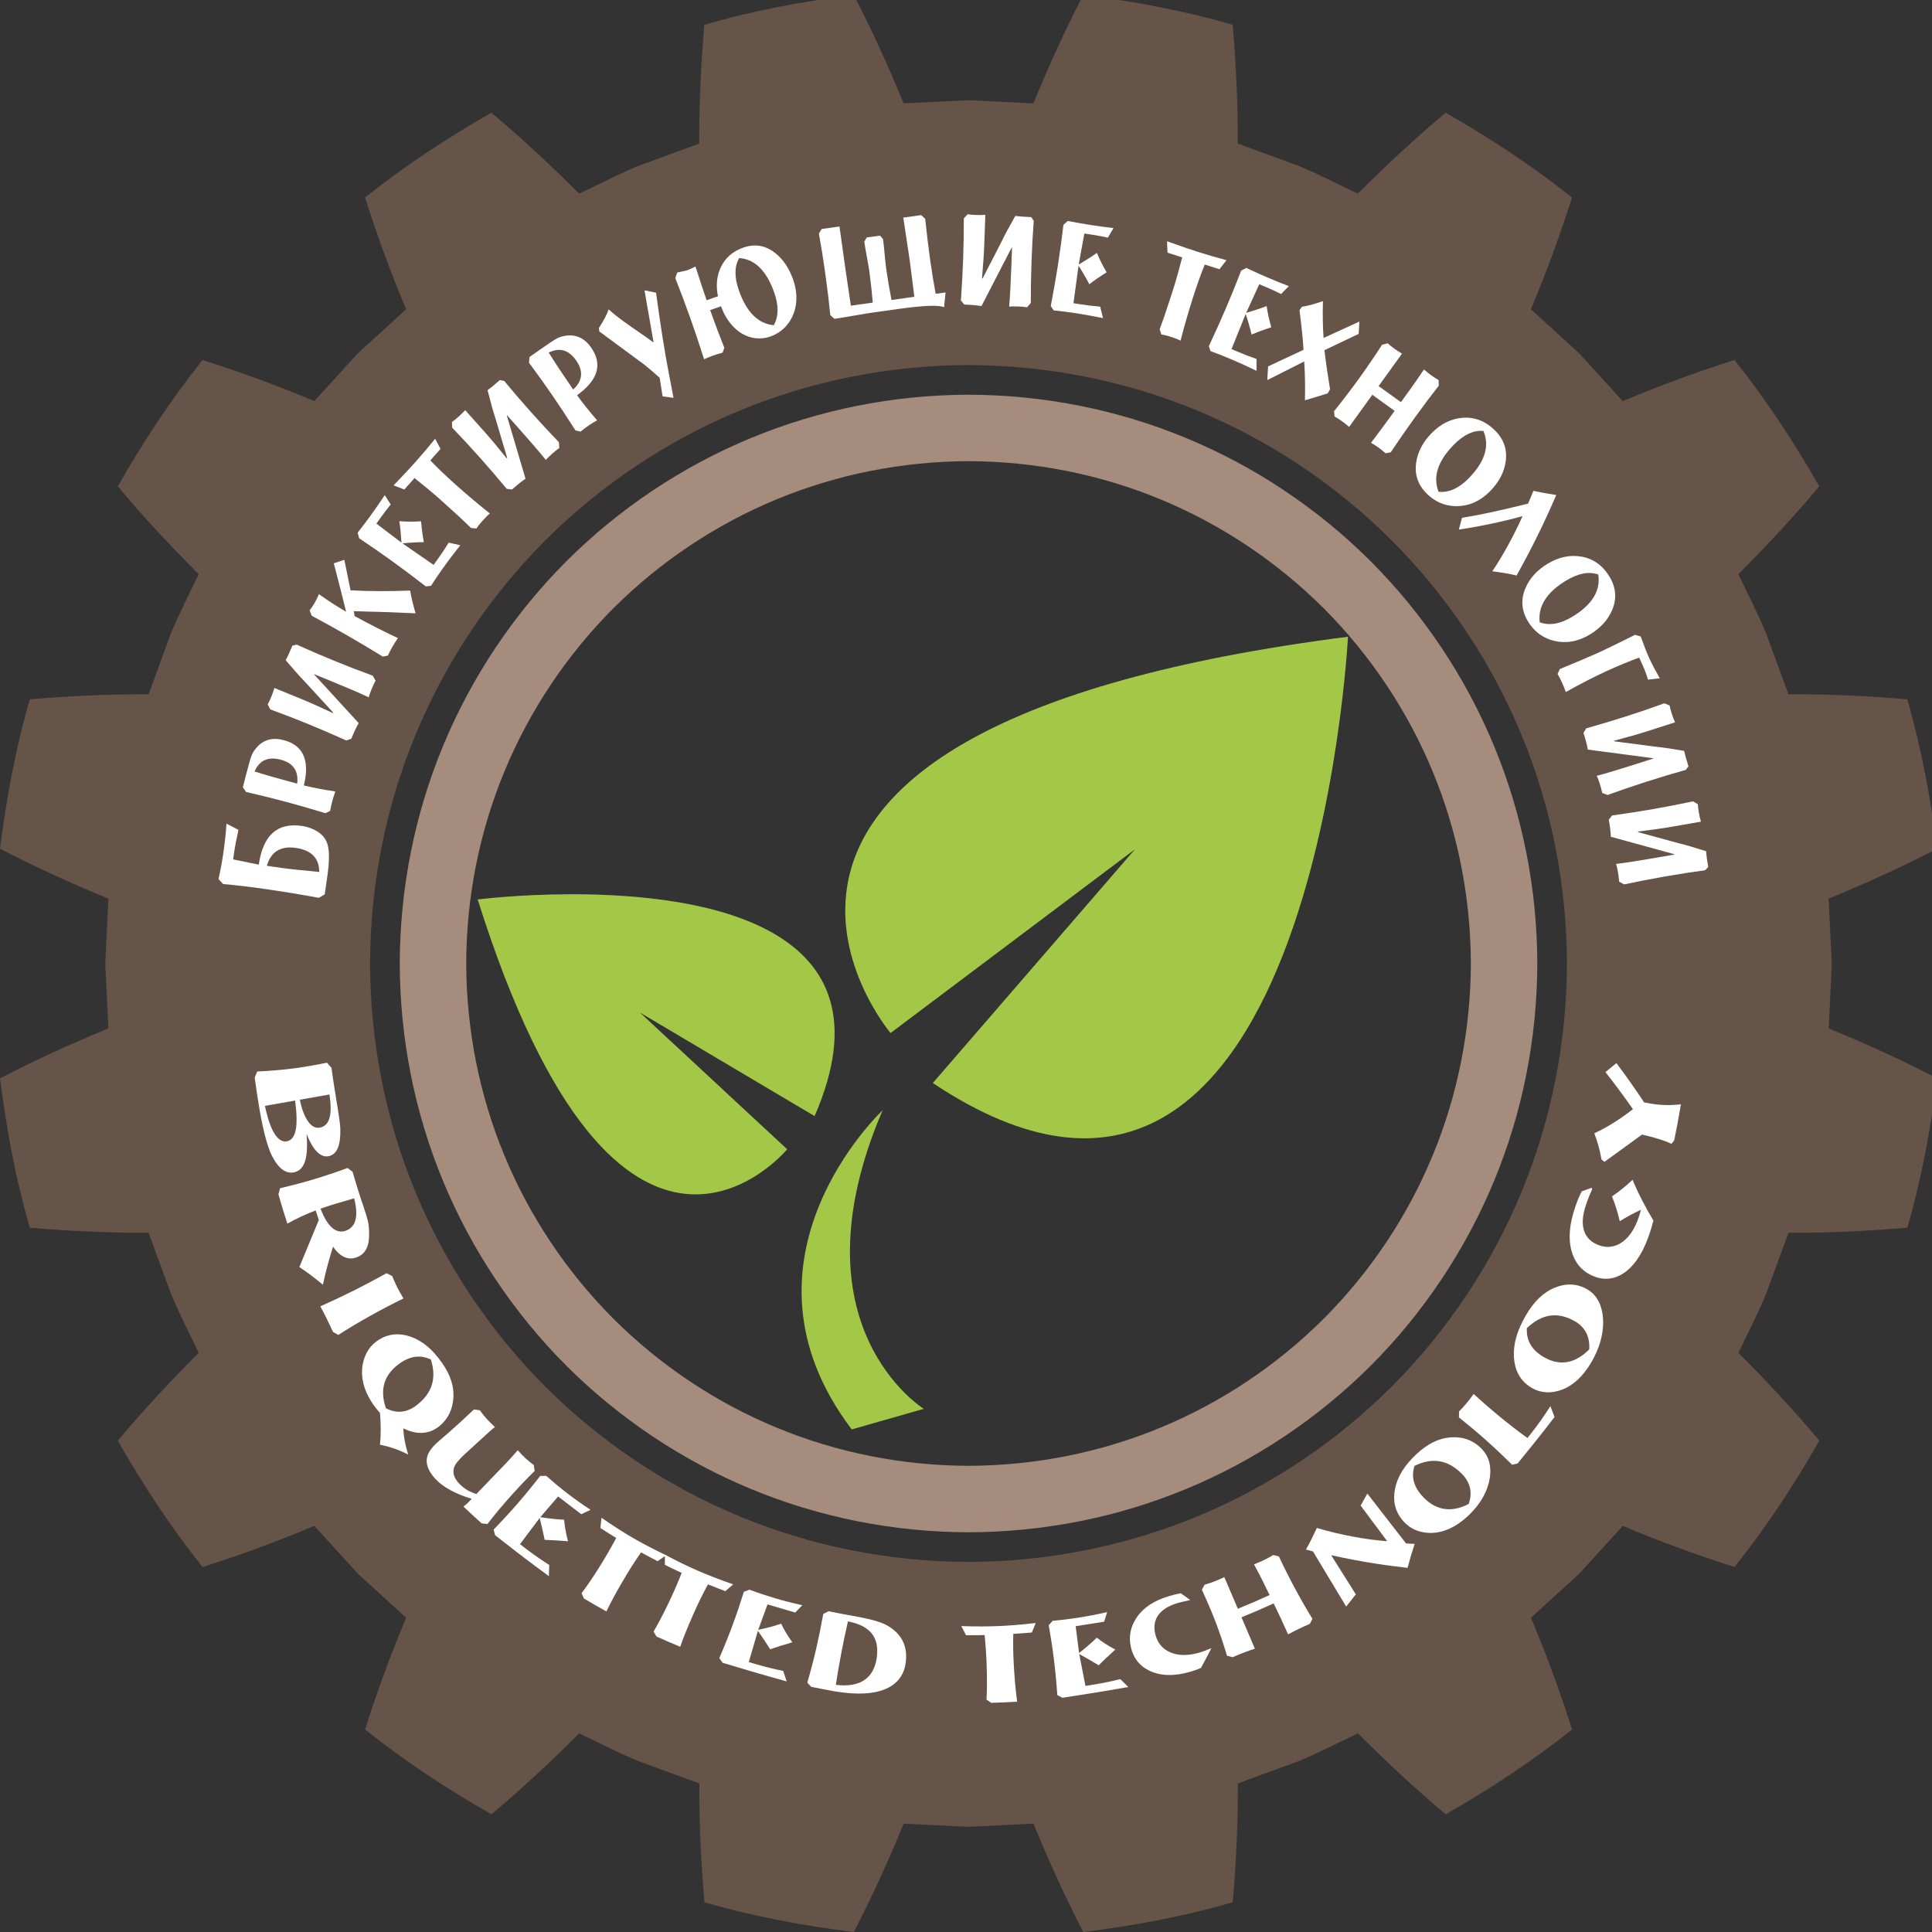 <?xml version="1.0" encoding="UTF-8" standalone="no"?>
<svg id="svg2" xmlns:rdf="http://www.w3.org/1999/02/22-rdf-syntax-ns#" xmlns="http://www.w3.org/2000/svg" xml:space="preserve" height="90" width="90" version="1.1" xmlns:cc="http://creativecommons.org/ns#" viewBox="0 0 90 90" xmlns:dc="http://purl.org/dc/elements/1.1/"><rect x="0" y="0" width="90" height="90" fill="#333333" stroke="none"/><defs id="defs6"><clipPath id="clipPath16" clipPathUnits="userSpaceOnUse"><path id="path18" d="m0 394.46h394.46v-394.46h-394.46v394.46z"/></clipPath><linearGradient id="linearGradient40" gradientUnits="userSpaceOnUse" gradientTransform="matrix(3.223 -244.92 -244.92 -3.223 173.24 304.06)"><stop id="stop42" stop-color="#a3c847" offset="0"/><stop id="stop44" stop-color="#a3c847" offset=".006"/><stop id="stop46" stop-color="#59903c" offset="1"/></linearGradient><linearGradient id="linearGradient62" gradientUnits="userSpaceOnUse" gradientTransform="matrix(3.224 -244.93 -244.93 -3.224 222.41 304.71)"><stop id="stop64" stop-color="#a3c847" offset="0"/><stop id="stop66" stop-color="#a3c847" offset=".006"/><stop id="stop68" stop-color="#59903c" offset="1"/></linearGradient><linearGradient id="linearGradient84" gradientUnits="userSpaceOnUse" gradientTransform="matrix(3.224 -244.94 -244.94 -3.224 132.21 303.53)"><stop id="stop86" stop-color="#a3c847" offset="0"/><stop id="stop88" stop-color="#a3c847" offset=".006"/><stop id="stop90" stop-color="#59903c" offset="1"/></linearGradient><clipPath id="clipPath98" clipPathUnits="userSpaceOnUse"><path id="path100" d="m0 394.46h394.46v-394.46h-394.46v394.46z"/></clipPath></defs><g id="g10" transform="matrix(1.25 0 0 -1.25 -0 90)"><g id="g4400" transform="matrix(.183 0 0 .183 0 0)"><g id="g12"><g id="g14" clip-path="url(#clipPath16)"><g id="g20" transform="translate(283.4 111.06)"><path id="path22" d="m0 0c-11.311-11.291-24.838-20.328-39.549-26.412-14.717-6.108-30.592-9.24-46.623-9.283-16.031 0.043-31.908 3.175-46.623 9.283-14.713 6.084-28.238 15.121-39.549 26.412-11.291 11.309-20.328 24.834-26.414 39.549-6.107 14.717-9.238 30.595-9.281 46.623 0.043 16.028 3.174 31.908 9.281 46.623 6.086 14.716 15.123 28.242 26.414 39.55 11.311 11.29 24.836 20.327 39.549 26.413 14.715 6.107 30.592 9.239 46.623 9.282 16.031-0.043 31.906-3.175 46.623-9.282 14.716-6.09 28.243-15.12 39.554-26.42 11.291-11.3 20.328-24.83 26.412-39.54 6.108-14.72 9.24-30.6 9.283-46.628-0.043-16.028-3.175-31.906-9.283-46.623-6.084-14.715-15.121-28.24-26.412-39.549m89.631 86.172-0.643 13.213c7.473 3.075 14.987 6.468 22.073 10.165-1.307 10.276-3.157 20.454-6.071 30.423-8.08 0.682-15.996 1.07-24.191 1.027l-4.565 12.455c-1.693 4.077-3.742 8.005-5.629 12 5.694 5.699 11.35 11.759 16.471 17.888-5.137 8.997-10.805 17.635-17.262 25.725-7.664-2.43-15.236-5.212-22.757-8.371l-8.922 9.786-9.783 8.917c3.162 7.523 5.943 15.097 8.373 22.758-8.09 6.458-16.729 12.127-25.725 17.262-6.135-5.118-12.191-10.78-17.889-16.469-3.996 1.886-7.924 3.931-12 5.629l-12.457 4.568c0.045 8.191-0.343 16.108-1.029 24.187-9.969 2.913-20.146 4.767-30.418 6.069-3.697-7.084-7.096-14.599-10.166-22.071l-13.213 0.643-13.213-0.643c-3.074 7.472-6.472 14.987-10.166 22.071-10.275-1.302-20.453-3.156-30.422-6.069-0.681-8.079-1.07-15.998-1.031-24.19l-12.449-4.565c-4.078-1.698-8.01-3.743-12.002-5.629-5.701 5.689-11.754 11.351-17.887 16.469-8.998-5.135-17.637-10.804-25.724-17.262 2.429-7.661 5.211-15.235 8.369-22.758l-9.783-8.917-8.924-9.786c-7.518 3.159-15.094 5.941-22.754 8.367-6.457-8.086-12.127-16.724-17.262-25.721 5.121-6.133 10.777-12.189 16.469-17.888-1.885-3.995-3.934-7.923-5.629-12l-4.56-12.46c-8.193 0.043-16.111-0.345-24.189-1.027-2.914-9.973-4.768-20.15-6.07-30.423 7.084-3.697 14.599-7.09 22.072-10.165l-0.643-13.213 0.643-13.213c-7.473-3.074-14.988-6.469-22.072-10.166 1.306-10.275 3.156-20.453 6.07-30.42 8.078-0.684 15.996-1.072 24.189-1.027l4.565-12.457c1.695-4.076 3.744-8.004 5.629-12-5.692-5.698-11.348-11.758-16.469-17.889 5.135-8.996 10.805-17.635 17.262-25.725 7.664 2.43 15.236 5.211 22.758 8.373l8.92-9.787 9.783-8.918c-3.158-7.521-5.94-15.097-8.369-22.757 8.087-6.457 16.726-12.126 25.724-17.262 6.133 5.117 12.19 10.781 17.887 16.471 3.994-1.887 7.924-3.934 12.002-5.629l12.46-4.569c-0.043-8.191 0.346-16.107 1.031-24.187 9.969-2.914 20.147-4.768 30.418-6.071 3.697 7.086 7.096 14.6 10.166 22.073l13.213-0.643 13.213 0.643c3.074-7.473 6.473-14.987 10.166-22.073 10.275 1.303 20.453 3.157 30.42 6.071 0.684 8.08 1.072 15.998 1.033 24.191l12.451 4.565c4.076 1.695 8.008 3.742 12 5.629 5.702-5.69 11.754-11.35 17.889-16.471 8.996 5.136 17.635 10.805 25.725 17.262-2.43 7.66-5.211 15.236-8.373 22.757l9.783 8.918 8.926 9.787c7.517-3.162 15.093-5.943 22.753-8.369 6.457 8.086 12.125 16.725 17.262 25.721-5.121 6.135-10.777 12.191-16.471 17.889 1.887 3.996 3.936 7.924 5.629 12l4.565 12.457c8.195-0.045 16.111 0.343 24.191 1.027 2.914 9.971 4.768 20.146 6.071 30.42-7.086 3.697-14.6 7.092-22.073 10.166l0.643 13.213z" fill="#675449"/></g><g id="g24" transform="translate(269.57 124.9)"><path id="path26" d="m0 0c-9.514-9.49-20.877-17.078-33.209-22.174-12.336-5.115-25.607-7.74-39.125-7.791-13.517 0.051-26.789 2.676-39.125 7.791-12.332 5.096-23.695 12.684-33.209 22.174-9.488 9.512-17.076 20.875-22.172 33.207-5.115 12.336-7.744 25.606-7.789 39.125 0.045 13.52 2.674 26.79 7.789 39.125 5.096 12.332 12.684 23.696 22.172 33.207 9.514 9.49 20.877 17.079 33.209 22.174 12.336 5.115 25.608 7.741 39.125 7.79 13.518-0.049 26.789-2.675 39.125-7.79 12.333-5.1 23.696-12.69 33.21-22.18 9.488-9.51 17.076-20.87 22.172-33.2 5.115-12.338 7.744-25.608 7.791-39.128-0.047-13.519-2.676-26.789-7.791-39.125-5.096-12.332-12.684-23.695-22.172-33.207m34.676 116.64c-5.783 13.981-14.369 26.842-25.104 37.597-10.759 10.734-23.613 19.326-37.597 25.104-13.979 5.801-29.053 8.78-44.309 8.822-15.256-0.042-30.328-3.021-44.308-8.822-13.985-5.778-26.84-14.37-37.598-25.104-10.733-10.755-19.322-23.616-25.104-37.597-5.8-13.979-8.779-29.052-8.82-44.309 0.041-15.256 3.02-30.33 8.82-44.309 5.782-13.98 14.371-26.841 25.104-37.597 10.758-10.735 23.613-19.324 37.598-25.104 13.98-5.802 29.052-8.777 44.308-8.82 15.256 0.043 30.33 3.018 44.309 8.82 13.984 5.78 26.838 14.369 37.597 25.104 10.735 10.756 19.321 23.617 25.104 37.597 5.803 13.979 8.777 29.053 8.82 44.309-0.043 15.257-3.017 30.33-8.82 44.309" fill="#a58c7d"/></g></g></g><g id="g28"><g id="g30"><g id="g36"><g id="g38"><path id="path48" fill="url(#linearGradient40)" d="m173.45 102.35 14.679 4.191s-27.256 16.773-8.388 60.798c0 0-32.496-30.396-6.291-64.989"/></g></g></g></g><g id="g50"><g id="g52"><g id="g58"><g id="g60"><path id="path70" fill="url(#linearGradient62)" d="m181.36 183.07 49.771 37.419-41.169-47.601c77.396-51.59 84.547 90.889 84.547 90.889-145.7-18.646-93.149-80.707-93.149-80.707"/></g></g></g></g><g id="g72"><g id="g74"><g id="g80"><g id="g82"><path id="path92" fill="url(#linearGradient84)" d="m97.275 210.27c29.002-92.075 63.029-50.87 63.029-50.87l-29.988 27.844 35.577-21.091c17.09 39.311-23.537 45.182-49.333 45.182-10.988 0-19.285-1.065-19.285-1.065"/></g></g></g></g><g id="g94"><g id="g96" clip-path="url(#clipPath98)"><g id="g102" transform="translate(60.246 220.77)"><path id="path104" d="m0 0c-3.1 0.446-5.065-0.769-5.902-3.643l2.975-0.428c1.468-0.211 4.034-0.485 7.696-0.82-0.018 2.806-1.607 4.436-4.769 4.891m1.183 4.48c1.322-0.19 2.482-0.631 3.478-1.323 0.998-0.692 1.624-1.615 1.879-2.769 0.307-1.394 0.265-3.445-0.124-6.151l-0.531-3.688-1.179-0.716c-3.615 0.667-7.283 1.268-11.002 1.804-3.099 0.446-5.94 0.781-8.523 1.005l-0.929 1.019c0.4 1.756 0.73 3.533 0.988 5.331 0.319 2.21 0.531 4.194 0.635 5.95l2.443-1.268c-0.42-1.901-0.686-3.234-0.797-3.998l-0.289-2.015 5.223-1.068c0.859 5.971 3.769 8.6 8.728 7.887" fill="#fff"/></g><g id="g106" transform="translate(57.185 238.73)"><path id="path108" d="m0 0c-2.581 0.69-4.361-0.109-5.341-2.396 2.111-0.673 5.002-1.499 8.672-2.48 0.32 2.571-0.79 4.197-3.331 4.876m0.612 3.985c3.973-1.062 5.333-4.137 4.079-9.226 1.827-0.445 3.965-0.855 6.413-1.228-0.226-0.61-0.434-1.266-0.624-1.972-0.178-0.665-0.32-1.319-0.426-1.96l-0.942-0.494c-2.977 0.904-5.698 1.685-8.158 2.343-2.499 0.668-5.175 1.329-8.025 1.984l-0.653 0.952c0.14 0.524 0.343 1.323 0.608 2.398 0.28 1.048 0.494 1.845 0.638 2.39 0.233 0.867 0.433 1.493 0.601 1.881 0.242 0.497 0.565 0.983 0.974 1.458 1.418 1.587 3.257 2.078 5.515 1.474" fill="#fff"/></g><g id="g110" transform="translate(75.912 255.84)"><path id="path112" d="m0 0 0.567-1.011c-0.263-0.478-0.544-1.085-0.844-1.819-0.278-0.677-0.457-1.2-0.541-1.571-1.874 0.878-4.413 1.973-7.622 3.284l-3.478 1.422-0.023-0.058 9.076-9.901c-0.44-0.746-0.94-1.804-1.5-3.175l-1.027-0.359c-2.839 1.274-5.428 2.389-7.765 3.344-2.396 0.98-4.966 1.974-7.711 2.984l-0.527 1.027c0.209 0.343 0.461 0.882 0.762 1.617 0.229 0.559 0.429 1.131 0.601 1.716l5.477-2.239c1.739-0.712 3.886-1.668 6.438-2.869l0.048 0.116-5.876 6.393c-0.893 0.906-2.153 2.323-3.778 4.25 0.393 0.742 0.844 1.731 1.349 2.967l0.897 0.209c2.337-1.068 4.868-2.16 7.592-3.273 2.724-1.114 5.352-2.132 7.885-3.054" fill="#fff"/></g><g id="g114" transform="translate(83.533 273.18)"><path id="path116" d="m0 0c0.168-1.132 0.532-2.677 1.093-4.636-4.122 0.201-8.312 0.344-12.572 0.432l0.155-0.991c2.928-1.606 5.871-3.103 8.829-4.493-0.388-0.549-0.768-1.148-1.142-1.8-0.384-0.67-0.686-1.255-0.901-1.757l-1.023-0.208c-2.656 1.621-5.078 3.062-7.268 4.32-2.262 1.299-4.673 2.634-7.23 4.008l-0.417 1.099c0.363 0.462 0.699 0.962 1.007 1.502 0.341 0.593 0.636 1.189 0.884 1.788 1.894-1.353 3.737-2.545 5.53-3.574-0.519 2.2-1.352 5.483-2.504 9.851l2.146 0.718 1.267-6.216c4-0.204 8.048-0.218 12.146-0.043" fill="#fff"/></g><g id="g118" transform="translate(93.732 282.4)"><path id="path120" d="m0 0c-1.228-1.56-2.123-2.728-2.686-3.507l-0.917-1.269c-0.83-1.151-1.615-2.31-2.353-3.475l-1.058-0.125c-2.465 1.908-4.731 3.608-6.8 5.102-2.102 1.517-4.362 3.084-6.779 4.7l-0.302 1.139c1.083 1.392 2.02 2.636 2.81 3.729 0.85 1.177 1.753 2.483 2.71 3.916l1.212-1.906c-0.62-0.75-1.243-1.561-1.871-2.431l-1.051-1.457 5.111-3.883c-0.099 1.643-0.245 3.099-0.435 4.37 1.363-0.11 2.838-0.117 4.422-0.026 0.152-1.68 0.342-3.092 0.572-4.236-1.536-0.024-2.987-0.109-4.355-0.255l6.338-4.382 0.238 0.331c0.061 0.084 0.156 0.215 0.284 0.394 0.129 0.177 0.223 0.308 0.284 0.393 0.794 1.1 1.552 2.239 2.273 3.417l2.353-0.539z" fill="#fff"/></g><g id="g122" transform="translate(88.616 304.09)"><path id="path124" d="m0 0 1.095-2.066-2.084-2.338c1.384-1.458 3.144-3.138 5.279-5.041 2.213-1.972 4.496-3.897 6.851-5.772-0.395-0.319-0.941-0.867-1.635-1.646-0.514-0.577-0.878-1.049-1.095-1.416l-1.115 0.114c-1.426 1.411-3.276 3.13-5.552 5.159l-1.565 1.396c-0.592 0.527-2.051 1.729-4.376 3.607l-2.084-2.337-2.178 0.851c1.995 2.08 3.464 3.65 4.408 4.71 1.348 1.511 2.698 3.104 4.051 4.779" fill="#fff"/></g><g id="g126" transform="translate(113.83 303.37)"><path id="path128" d="m0 0 0.066-1.157c-0.446-0.315-0.965-0.736-1.557-1.264-0.545-0.487-0.938-0.878-1.176-1.175-1.298 1.612-3.1 3.711-5.406 6.297l-2.501 2.804-0.046-0.042 3.809-12.88c-0.722-0.476-1.636-1.208-2.742-2.194l-1.08 0.129c-1.991 2.389-3.828 4.528-5.51 6.413-1.721 1.931-3.595 3.953-5.619 6.065l-0.022 1.154c0.338 0.218 0.802 0.59 1.394 1.119 0.452 0.402 0.883 0.828 1.294 1.278l3.939-4.417c1.25-1.402 2.759-3.203 4.525-5.403l0.093 0.083-2.473 8.325c-0.404 1.205-0.914 3.031-1.528 5.476 0.679 0.493 1.518 1.184 2.514 2.074l0.898-0.207c1.63-1.985 3.425-4.076 5.385-6.273 1.959-2.197 3.873-4.266 5.743-6.205" fill="#fff"/></g><g id="g130" transform="translate(117.36 319.99)"><path id="path132" d="m0 0c-1.512 2.202-3.384 2.754-5.615 1.653 1.166-1.884 2.824-4.392 4.974-7.524 1.915 1.746 2.129 3.702 0.641 5.871m3.056 2.629c2.328-3.39 1.36-6.611-2.9-9.662 1.097-1.525 2.454-3.227 4.073-5.104-0.57-0.314-1.155-0.678-1.757-1.092-0.569-0.39-1.102-0.794-1.6-1.211l-1.037 0.237c-1.673 2.624-3.23 4.986-4.673 7.086-1.464 2.133-3.066 4.375-4.805 6.726l0.123 1.148c0.448 0.308 1.121 0.783 2.022 1.426 0.894 0.614 1.574 1.081 2.039 1.4 0.739 0.508 1.3 0.854 1.68 1.039 0.506 0.22 1.068 0.379 1.687 0.474 2.11 0.283 3.826-0.539 5.148-2.467" fill="#fff"/></g><g id="g134" transform="translate(133.6 333.83)"><path id="path136" d="m0 0c0.918-6.747 1.781-12.188 2.586-16.323l0.97-5.088-2.221 0.308-0.602 3.795c-1.251 1.107-2.309 2.01-3.177 2.706-2.028 1.498-5.064 3.738-9.108 6.716l-0.088 0.699c0.954 1.452 1.617 2.716 1.992 3.79 1.06-0.972 2.546-2.121 4.457-3.445 2.462-1.692 3.993-2.769 4.592-3.23l0.083 0.044-1.836 10.515 2.352-0.487z" fill="#fff"/></g><g id="g138" transform="translate(157.65 333.92)"><path id="path140" d="m0 0c-1.572 4.426-3.948 6.75-7.127 6.972-0.983-1.723-0.993-3.941-0.03-6.656 1.558-4.386 3.918-6.727 7.079-7.022 1.009 1.776 1.035 4.011 0.078 6.706m3.851 2.63c0.635-1.79 0.825-3.539 0.567-5.248-0.295-1.854-1.1-3.425-2.414-4.711-0.797-0.748-1.708-1.304-2.731-1.667-1.003-0.357-2.025-0.476-3.063-0.357-1.668 0.206-3.142 0.956-4.421 2.251-1.137 1.146-2.008 2.566-2.608 4.258l-2.212-0.786c0.97-2.734 1.933-5.294 2.892-7.679l-0.377-0.997c-0.651-0.165-1.3-0.362-1.95-0.593-0.63-0.223-1.228-0.469-1.797-0.738-0.999 3.123-1.949 5.954-2.849 8.491-0.923 2.597-1.929 5.274-3.019 8.033l0.394 1.137c1.354 0.303 1.982 0.438 1.883 0.402 0.551 0.196 1.165 0.469 1.836 0.819 1.047-3.262 1.806-5.551 2.273-6.869l2.302 0.817c-0.445 2.19-0.249 4.165 0.588 5.924 0.901 1.893 2.414 3.216 4.538 3.97 2.321 0.825 4.454 0.496 6.396-0.984 1.669-1.268 2.926-3.093 3.772-5.473" fill="#fff"/></g><g id="g142" transform="translate(192.56 333.89)"><path id="path144" d="m0 0-0.306-3.015c-1.038 0.488-4.14 0.37-9.308-0.351l-4.932-0.689c-0.889-0.124-2.238-0.344-4.05-0.659-1.81-0.316-3.16-0.537-4.049-0.661l-0.833 0.769c-0.25 2.536-0.535 4.962-0.859 7.278l-0.347 2.481c-0.262 1.881-0.631 4.158-1.11 6.831l0.565 0.934c0.62 0.085 1.229 0.171 1.83 0.254 0.62 0.087 1.219 0.171 1.798 0.251 0.132-0.951 0.333-2.387 0.602-4.31s0.469-3.36 0.602-4.311c0.118-0.847 0.302-2.096 0.554-3.748 0.251-1.651 0.436-2.9 0.554-3.747l4.467 0.623c-0.222 2.498-0.457 4.626-0.702 6.384-0.095 0.681-0.267 1.69-0.518 3.025-0.249 1.335-0.42 2.333-0.513 2.995l0.512 0.862 2.698 0.377 0.605-0.706c0.093-0.662 0.201-1.669 0.327-3.021 0.126-1.353 0.236-2.37 0.331-3.053 0.273-1.963 0.633-4.074 1.074-6.33l4.652 0.649c-0.117 0.827-0.271 2.049-0.465 3.666-0.195 1.617-0.349 2.838-0.464 3.666-0.136 0.971-0.356 2.436-0.662 4.397-0.305 1.959-0.525 3.424-0.66 4.396 0.846 0.119 1.446 0.202 1.797 0.252 0.58 0.08 1.189 0.166 1.831 0.255l0.83-0.738c0.325-3.094 0.666-5.903 1.017-8.425 0.306-2.192 0.679-4.479 1.116-6.863l2.016 0.282z" fill="#fff"/></g><g id="g146" transform="translate(209.92 331.75)"><path id="path148" d="m0 0-0.751-0.882c-0.54 0.082-1.207 0.137-1.999 0.165-0.731 0.027-1.285 0.015-1.662-0.034 0.178 2.062 0.328 4.823 0.452 8.287l0.134 3.754-0.063 0.002-6.159-11.935c-0.851 0.155-2.017 0.259-3.499 0.312l-0.69 0.84c0.216 3.103 0.368 5.918 0.459 8.442 0.092 2.586 0.137 5.342 0.137 8.267l0.783 0.849c0.393-0.077 0.987-0.13 1.78-0.158 0.604-0.021 1.211-0.011 1.818 0.03l-0.211-5.914c-0.066-1.878-0.224-4.222-0.469-7.033l0.125-0.005 3.971 7.723c0.543 1.15 1.438 2.82 2.686 5.011 0.831-0.114 1.915-0.194 3.25-0.242l0.505-0.769c-0.196-2.563-0.346-5.315-0.451-8.256s-0.154-5.76-0.146-8.454" fill="#fff"/></g><g id="g150" transform="translate(224.63 328.66)"><path id="path152" d="m0 0c-1.947 0.388-3.395 0.656-4.343 0.804l-1.547 0.242c-1.403 0.219-2.791 0.393-4.165 0.523l-0.59 0.886c0.583 3.062 1.072 5.854 1.465 8.374 0.4 2.562 0.772 5.287 1.117 8.174l0.878 0.784c1.733-0.334 3.265-0.605 4.599-0.813 1.434-0.224 3.007-0.438 4.718-0.641l-1.15-1.944c-0.949 0.211-1.954 0.4-3.015 0.565l-1.775 0.277-1.144-6.317c1.419 0.835 2.651 1.625 3.697 2.37 0.52-1.265 1.182-2.583 1.982-3.955-1.429-0.896-2.602-1.705-3.517-2.429-0.718 1.359-1.451 2.614-2.2 3.766l-1.034-7.634 0.402-0.063c0.102-0.016 0.264-0.041 0.48-0.075 0.215-0.034 0.376-0.059 0.48-0.075 1.339-0.209 2.698-0.369 4.076-0.478l0.586-2.341z" fill="#fff"/></g><g id="g154" transform="translate(249.77 340.46)"><path id="path156" d="m0 0-1.439-1.842-2.985 0.95c-0.766-1.859-1.583-4.151-2.452-6.876-0.898-2.824-1.725-5.694-2.477-8.61-0.452 0.232-1.176 0.507-2.17 0.824-0.737 0.234-1.316 0.374-1.739 0.422l-0.35 1.064c0.707 1.878 1.522 4.269 2.447 7.173l0.636 1.999c0.242 0.755 0.745 2.578 1.51 5.466l-2.983 0.951-0.111 2.335c2.714-0.974 4.746-1.675 6.099-2.106 1.929-0.614 3.935-1.198 6.014-1.75" fill="#fff"/></g><g id="g158" transform="translate(255.88 317.93)"><path id="path160" d="m0 0c-1.791 0.856-3.127 1.474-4.009 1.852l-1.439 0.616c-1.306 0.559-2.608 1.07-3.907 1.536l-0.353 1.004c1.321 2.823 2.484 5.407 3.488 7.753 1.021 2.384 2.055 4.931 3.102 7.645l1.045 0.541c1.596-0.751 3.014-1.392 4.255-1.923 1.335-0.571 2.805-1.167 4.414-1.787l-1.594-1.6c-0.868 0.441-1.797 0.871-2.782 1.293l-1.653 0.707-2.669-5.839c1.581 0.458 2.97 0.92 4.168 1.383 0.193-1.354 0.507-2.794 0.944-4.32-1.606-0.517-2.942-1.012-4.008-1.486-0.36 1.493-0.761 2.891-1.202 4.192l-2.888-7.142 0.375-0.16c0.095-0.041 0.244-0.105 0.446-0.191s0.35-0.15 0.447-0.191c1.246-0.534 2.524-1.024 3.832-1.47l-0.012-2.413z" fill="#fff"/></g><g id="g162" transform="translate(270.38 313.33)"><path id="path164" d="m0 0c-1.033-0.304-2.578-0.775-4.636-1.412 0.066 2.931 0.016 5.569-0.152 7.914l-7.514-3.789 0.162 2.782 7.214 3.383c-0.096 1.873-0.37 4.564-0.818 8.072l0.496 0.691c1.233 0.193 2.659 0.577 4.275 1.154-0.073-2.688-0.03-5.19 0.13-7.506l7.296 3.336-0.146-2.499-6.969-3.329c0.3-2.535 0.679-5.186 1.137-7.952l-0.475-0.845z" fill="#fff"/></g><g id="g166" transform="translate(283.22 301.34)"><path id="path168" d="m0 0-1.042-0.213c-0.438 0.393-0.919 0.779-1.443 1.157-0.492 0.355-1.001 0.684-1.528 0.987 1.553 2.046 3.156 4.21 4.805 6.495l-4.545 3.281-1.118-1.549-3.609-5.001c-0.439 0.393-0.911 0.772-1.418 1.138-0.509 0.367-1.018 0.696-1.528 0.987l-0.127 1.057c1.94 2.436 3.654 4.686 5.146 6.751 1.513 2.099 3.06 4.368 4.641 6.806l1.142 0.296c0.435-0.392 0.9-0.767 1.392-1.12 0.387-0.281 0.897-0.61 1.527-0.988-1.41-1.954-2.546-3.525-3.403-4.714l-1.362-1.887 4.543-3.279 1.841 2.548c0.92 1.274 1.869 2.644 2.849 4.107 0.572-0.49 1.045-0.87 1.418-1.139 0.49-0.354 1.008-0.689 1.553-1.005l0.051-1.157c-1.575-2.004-3.224-4.2-4.945-6.586-1.723-2.387-3.337-4.711-4.84-6.972" fill="#fff"/></g><g id="g170" transform="translate(299.12 296.06)"><path id="path172" d="m0 0c3.282 3.359 4.272 6.567 2.967 9.622-2.01 0.183-4.029-0.763-6.057-2.838-3.239-3.314-4.264-6.5-3.077-9.556 2.112-0.198 4.168 0.727 6.167 2.772m4.37-2.606c-1.751-1.792-3.718-2.803-5.899-3.035-2.713-0.268-5.047 0.554-7.003 2.465-1.807 1.765-2.54 3.868-2.198 6.307 0.313 2.203 1.353 4.208 3.118 6.015 1.853 1.895 3.945 2.945 6.274 3.149 2.477 0.206 4.679-0.632 6.605-2.514 1.837-1.795 2.585-3.911 2.244-6.35-0.3-2.189-1.347-4.201-3.141-6.037" fill="#fff"/></g><g id="g174" transform="translate(308.84 276.24)"><path id="path176" d="m0 0c-1.402 0.347-3.049 0.632-4.94 0.855 2.258 3.39 4.312 7.136 6.161 11.239-4.258-1.165-8.582-2.077-12.976-2.737l0.643 2.402c3.308 0.511 7.795 1.472 13.459 2.884l1.087 2.597c1.204-0.266 2.754-0.548 4.652-0.845-2.416-5.63-5.112-11.094-8.086-16.395" fill="#fff"/></g><g id="g178" transform="translate(320.22 267.86)"><path id="path180" d="m0 0c4.014 2.439 5.769 5.299 5.264 8.583-1.902 0.678-4.092 0.262-6.573-1.243-3.959-2.406-5.745-5.236-5.355-8.492 1.998-0.717 4.22-0.332 6.664 1.152m3.585-3.609c-2.142-1.302-4.297-1.793-6.468-1.475-2.695 0.415-4.752 1.791-6.171 4.127-1.311 2.16-1.5 4.378-0.562 6.657 0.85 2.055 2.356 3.739 4.514 5.05 2.266 1.376 4.553 1.874 6.861 1.493 2.451-0.417 4.376-1.775 5.772-4.076 1.334-2.195 1.532-4.431 0.596-6.71-0.834-2.045-2.348-3.734-4.542-5.066" fill="#fff"/></g><g id="g182" transform="translate(338 255.31)"><path id="path184" d="m0 0-2.392-0.264c-0.317 1.049-0.673 2.01-1.072 2.884l-0.726 1.595c-1.989-0.721-4.189-1.632-6.601-2.73-2.451-1.116-5.23-2.543-8.339-4.279-0.228 0.652-0.49 1.302-0.784 1.948-0.277 0.608-0.574 1.184-0.891 1.727l0.446 0.995c3.854 1.594 6.486 2.712 7.897 3.355 1.486 0.677 3.962 1.886 7.429 3.623l1.153-0.334c0.704-1.95 1.274-3.4 1.706-4.35 0.485-1.064 1.209-2.453 2.174-4.17" fill="#fff"/></g><g id="g186" transform="translate(327.37 231.55)"><path id="path188" d="m0 0-1.084 0.409c-0.106 0.536-0.28 1.182-0.522 1.937-0.223 0.695-0.422 1.213-0.596 1.551 2.001 0.531 4.649 1.326 7.95 2.383l3.578 1.147-0.019 0.059-13.319 1.75c-0.141 0.854-0.438 1.986-0.89 3.397l0.556 0.934c2.992 0.85 5.693 1.66 8.098 2.431 2.465 0.789 5.073 1.68 7.824 2.671l1.065-0.448c0.061-0.397 0.212-0.973 0.455-1.729 0.184-0.576 0.399-1.143 0.643-1.701l-5.636-1.805c-1.789-0.573-4.047-1.219-6.775-1.941l0.037-0.119 8.612-1.12c1.267-0.121 3.141-0.397 5.625-0.829 0.176-0.82 0.467-1.867 0.874-3.139l-0.553-0.736c-2.477-0.684-5.116-1.476-7.919-2.373-2.804-0.898-5.472-1.808-8.004-2.729" fill="#fff"/></g><g id="g190" transform="translate(330.75 213.34)"><path id="path192" d="m0 0-1.017 0.553c-0.033 0.547-0.117 1.21-0.253 1.99-0.125 0.721-0.251 1.26-0.376 1.619 2.052 0.253 4.786 0.677 8.199 1.274l3.701 0.645-0.01 0.062-12.953 3.555c-0.024 0.865-0.163 2.027-0.418 3.487l0.678 0.85c3.082 0.432 5.866 0.865 8.355 1.299 2.55 0.445 5.255 0.971 8.117 1.576l0.992-0.59c0.007-0.401 0.078-0.992 0.215-1.774 0.103-0.596 0.238-1.187 0.404-1.773l-5.829-1.017c-1.852-0.323-4.178-0.655-6.978-0.996l0.021-0.123 8.378-2.289c1.237-0.292 3.055-0.822 5.458-1.589 0.061-0.837 0.207-1.913 0.437-3.23l-0.649-0.654c-2.547-0.338-5.27-0.761-8.17-1.267s-5.667-1.042-8.302-1.608" fill="#fff"/></g><g id="g194" transform="translate(58.502 161.04)"><path id="path196" d="m0 0c1.838 0.447 2.262 3.134 1.602 8.282-2.05-0.362-4.1-0.723-6.15-1.086 1.107-5.326 2.735-7.624 4.548-7.196m6.727 2.785c1.926 0.447 2.475 2.638 1.87 6.732-2.014-0.356-4.03-0.711-6.044-1.067 0.385-1.87 0.93-3.304 1.603-4.317 0.769-1.124 1.631-1.56 2.571-1.348m-5.121-9.06c-1.717-0.487-3.309 0.539-4.687 3.22-0.785 1.51-1.713 4.573-2.539 9.354-0.376 2.185-0.714 4.401-1.012 6.645 0.17 0.419 0.341 0.836 0.513 1.253 2.668 0.122 5.083 0.331 7.245 0.609 2.197 0.282 4.514 0.682 6.955 1.185 0.305-0.35 0.612-0.698 0.92-1.042 0.197-1.483 0.414-2.951 0.65-4.405 0.671-4.108 1.121-6.753 1.153-8.098 0.064-3.211-0.628-5.017-2.219-5.458-1.668-0.456-3.273 0.981-4.659 4.524 0.382-4.65-0.296-7.201-2.32-7.787" fill="#fff"/></g><g id="g198" transform="translate(70.534 142.86)"><path id="path200" d="m0 0c2.004 0.812 2.473 2.955 1.598 6.55-2.86-0.821-4.818-1.405-5.867-1.773-0.33-0.116-0.66-0.231-0.99-0.346 1.467-3.818 3.288-5.225 5.259-4.431m-4.774-11.061c-1.439 1.23-3.037 2.43-4.798 3.619 1.375 3.357 2.704 6.543 3.967 9.579-0.218 0.645-0.433 1.295-0.643 1.947-1.979-0.754-3.904-1.645-5.767-2.691-0.321 0.983-0.65 2.019-0.981 3.11-0.303 0.996-0.584 1.955-0.843 2.87 0.115 0.414 0.232 0.826 0.351 1.239 2.598 0.608 4.934 1.23 7.008 1.855 2.125 0.641 4.367 1.399 6.728 2.262 0.344-0.27 0.688-0.537 1.033-0.8 0.218-0.767 0.553-1.928 1.031-3.461 0.479-1.532 0.857-2.656 1.108-3.394 0.438-1.284 0.755-2.274 0.931-2.99 0.175-0.715 0.268-1.531 0.28-2.455 0.1-2.583-0.607-4.237-2.228-4.972-1.843-0.833-3.572-0.19-5.115 2.054-0.909-2.869-1.581-5.472-2.062-7.772" fill="#fff"/></g><g id="g202" transform="translate(68.895 121.59)"><path id="path204" d="m0 0c-0.359 0.197-0.719 0.396-1.078 0.598-0.386 0.862-0.806 1.745-1.253 2.65s-0.889 1.766-1.33 2.577c2.561 1.143 4.885 2.242 6.975 3.291 2.105 1.056 4.275 2.211 6.511 3.453 0.381-0.196 0.76-0.389 1.141-0.58 0.319-0.793 0.657-1.542 1.013-2.249 0.306-0.608 0.732-1.386 1.287-2.316-2.126-1.033-4.371-2.204-6.735-3.522-2.362-1.316-4.542-2.613-6.531-3.902" fill="#fff"/></g><g id="g206" transform="translate(84.838 107.27)"><path id="path208" d="m0 0c3.223 2.487 4.105 5.563 2.906 9.309-1.97 0.951-3.995 0.784-6.081-0.61-3.341-2.219-4.452-5.354-3.068-9.32 2.2-1.131 4.284-0.882 6.243 0.621m-1.713-10.034c-1.901 0.963-3.808 1.631-5.744 1.987 0.207 1.924 0.197 4.077 0.005 6.466-0.554 0.623-1.023 1.219-1.41 1.783-1.918 2.8-2.603 5.609-2.086 8.243 0.441 2.241 1.599 3.89 3.401 4.98 1.928 1.168 4.015 1.315 6.258 0.569 2.453-0.844 4.559-2.631 6.465-5.356 1.771-2.529 2.54-4.958 2.287-7.459-0.218-2.193-1.103-3.988-2.736-5.359-2.028-1.703-4.513-1.951-7.441-0.529 0.088-1.738 0.419-3.521 1.001-5.325" fill="#fff"/></g><g id="g210" transform="translate(99.265 83.077)"><path id="path212" d="m0 0c-0.396 0.048-0.793 0.097-1.19 0.148-0.599 0.534-1.225 1.1-1.877 1.704-0.612 0.566-1.218 1.136-1.82 1.715 0.337 0.226 0.733 0.574 1.183 1.042 0.169 0.176 0.339 0.352 0.508 0.528-3.43 1.034-5.921 2.451-7.413 4.063-1.552 1.679-2.071 3.287-1.584 4.738 0.265 0.88 1.045 1.873 2.329 2.983 0.717 0.621 1.434 1.241 2.151 1.862 1.284 1.11 2.939 2.635 4.974 4.563 0.401-0.067 0.802-0.131 1.201-0.194 0.487-0.673 0.965-1.267 1.43-1.786 0.173-0.191 0.445-0.467 0.819-0.823 0.375-0.355 0.651-0.623 0.827-0.812-0.239-0.117-0.687-0.485-1.347-1.103-0.555-0.52-1.391-1.283-2.505-2.29-1.115-1.009-1.95-1.771-2.505-2.29-0.463-0.434-0.897-0.896-1.303-1.389-1.21-1.433-1.06-2.975 0.493-4.554 0.894-0.906 2.025-1.576 3.374-1.991 0.289 0.299 0.722 0.75 1.299 1.349 0.578 0.6 1.01 1.049 1.299 1.35 1.168 1.211 2.336 2.424 3.504 3.637 0.576 0.599 1.351 1.462 2.327 2.583 0.616-0.692 1.136-1.226 1.551-1.61 0.545-0.505 1.119-0.977 1.721-1.416 0.054-0.399 0.11-0.798 0.167-1.196-1.592-1.56-3.239-3.285-4.935-5.185-1.695-1.9-3.258-3.772-4.678-5.626" fill="#fff"/></g><g id="g214" transform="translate(111.77 72.471)"><path id="path216" d="m0 0c-2.162 1.57-3.736 2.78-4.772 3.557-0.564 0.423-1.124 0.85-1.682 1.283-1.518 1.176-3.011 2.339-4.489 3.491-0.102 0.382-0.202 0.764-0.3 1.146 1.874 1.943 3.53 3.752 4.975 5.419 1.469 1.696 2.975 3.537 4.528 5.517 0.403 0.001 0.805 0.003 1.207 0.008 1.598-1.419 3.056-2.611 4.348-3.603 1.392-1.067 2.949-2.181 4.681-3.32-0.627-0.3-1.258-0.596-1.891-0.889-0.935 0.73-1.927 1.485-2.975 2.275-0.584 0.44-1.164 0.887-1.741 1.338-1.206-1.406-2.414-2.81-3.625-4.212 1.842-0.297 3.458-0.461 4.85-0.519 0.105-1.332 0.362-2.797 0.789-4.389-1.889 0.15-3.474 0.257-4.752 0.283-0.314 1.558-0.653 3.043-1.022 4.457-1.336-1.774-2.67-3.55-4.002-5.327 0.143-0.112 0.286-0.223 0.429-0.333 0.111-0.086 0.282-0.219 0.514-0.398 0.232-0.177 0.403-0.308 0.515-0.392 1.442-1.097 2.943-2.137 4.498-3.113-0.033-0.758-0.061-1.518-0.083-2.279" fill="#fff"/></g><g id="g218" transform="translate(135.66 76.717)"><path id="path220" d="m0 0c-0.58-0.402-1.163-0.803-1.75-1.198-1.127 0.577-2.246 1.171-3.356 1.782-1.21-1.697-2.512-3.734-3.893-6.119-1.372-2.369-2.432-4.333-3.173-5.899-0.76 0.418-1.528 0.851-2.304 1.297-0.777 0.448-1.537 0.895-2.281 1.342-0.157 0.357-0.312 0.714-0.465 1.071 1.036 1.373 2.198 3.081 3.489 5.123 1.281 2.025 2.465 4.069 3.56 6.124-1.083 0.662-2.158 1.34-3.222 2.035 0.071 0.696 0.147 1.389 0.228 2.083 2.446-1.71 4.636-3.08 6.519-4.171 1.366-0.788 3.561-1.994 6.648-3.47" fill="#fff"/></g><g id="g222" transform="translate(149.31 70.797)"><path id="path224" d="m0 0c-0.53-0.465-1.064-0.926-1.602-1.386-1.182 0.447-2.358 0.908-3.527 1.387-1.01-1.818-2.072-3.984-3.174-6.503-1.093-2.503-1.925-4.568-2.484-6.203-0.799 0.328-1.61 0.668-2.43 1.022s-1.624 0.709-2.412 1.066c-0.195 0.335-0.389 0.671-0.58 1.006 0.873 1.478 1.833 3.302 2.884 5.471 1.043 2.152 1.987 4.311 2.842 6.47-1.148 0.529-2.289 1.076-3.423 1.639-0.007 0.696-0.009 1.391-0.007 2.086 2.617-1.405 4.941-2.508 6.931-3.371 1.442-0.624 3.754-1.569 6.982-2.684" fill="#fff"/></g><g id="g226" transform="translate(160.21 51.031)"><path id="path228" d="m0 0c-2.557 0.697-4.439 1.257-5.671 1.605-0.67 0.191-1.339 0.386-2.006 0.586-1.817 0.543-3.605 1.078-5.372 1.603-0.227 0.314-0.452 0.629-0.676 0.944 1.06 2.467 1.965 4.731 2.724 6.787 0.772 2.091 1.526 4.33 2.276 6.715 0.373 0.147 0.745 0.295 1.115 0.445 1.971-0.728 3.737-1.304 5.28-1.758 1.662-0.489 3.496-0.968 5.502-1.412-0.478-0.5-0.96-0.997-1.446-1.492-1.122 0.346-2.306 0.693-3.553 1.05-0.695 0.199-1.389 0.404-2.081 0.614-0.628-1.73-1.259-3.458-1.893-5.187 1.811 0.386 3.366 0.81 4.678 1.251 0.562-1.195 1.312-2.461 2.266-3.788-1.807-0.526-3.316-0.99-4.51-1.42-0.835 1.329-1.666 2.581-2.5 3.754-0.621-2.116-1.24-4.233-1.855-6.352 0.171-0.051 0.342-0.102 0.514-0.154 0.132-0.039 0.337-0.101 0.614-0.183 0.278-0.081 0.481-0.14 0.614-0.179 1.72-0.499 3.476-0.929 5.26-1.285 0.234-0.715 0.474-1.429 0.72-2.144" fill="#fff"/></g><g id="g230" transform="translate(178.56 55.957)"><path id="path232" d="m0 0c0.545 4.125-1.437 6.449-5.884 7.294-0.48-2.113-0.93-4.25-1.344-6.411-0.407-2.126-0.781-4.294-1.119-6.506 4.998-0.613 7.787 1.382 8.347 5.623m5.928-0.689c-0.44-5.332-5.354-7.823-14.568-6.245-1.579 0.279-3.153 0.582-4.723 0.911-0.264 0.283-0.527 0.567-0.788 0.852 0.737 2.569 1.346 4.921 1.837 7.048 0.498 2.163 0.962 4.471 1.402 6.922 0.365 0.186 0.728 0.375 1.089 0.565 1.475-0.307 2.954-0.59 4.438-0.849 3.579-0.622 6.076-1.245 7.491-2.046 2.795-1.606 4.117-3.949 3.822-7.158" fill="#fff"/></g><g id="g234" transform="translate(210.92 62.92)"><path id="path236" d="m0 0c-0.259-0.645-0.523-1.287-0.792-1.93-1.259-0.11-2.519-0.204-3.781-0.281-0.065-2.062-0.017-4.459 0.158-7.188 0.174-2.711 0.382-4.917 0.635-6.622-0.864-0.051-1.742-0.098-2.633-0.137-0.894-0.039-1.771-0.071-2.635-0.094-0.327 0.215-0.653 0.43-0.977 0.647 0.098 1.7 0.116 3.747 0.057 6.14-0.058 2.375-0.208 4.715-0.437 7.015-1.264-0.027-2.528-0.036-3.792-0.029-0.324 0.618-0.644 1.237-0.96 1.857 2.965-0.107 5.537-0.083 7.704 0.007 1.569 0.067 4.06 0.224 7.453 0.615" fill="#fff"/></g><g id="g238" transform="translate(229.77 49.89)"><path id="path240" d="m0 0c-2.61-0.47-4.553-0.774-5.815-0.987-0.688-0.117-1.375-0.229-2.064-0.335-1.874-0.292-3.718-0.579-5.537-0.869-0.348 0.185-0.693 0.37-1.038 0.556-0.187 2.664-0.42 5.079-0.688 7.248-0.273 2.204-0.628 4.532-1.055 6.989 0.265 0.292 0.529 0.584 0.791 0.877 2.095 0.196 3.938 0.437 5.527 0.69 1.712 0.273 3.572 0.63 5.573 1.09-0.197-0.653-0.4-1.304-0.607-1.955-1.163-0.17-2.383-0.366-3.663-0.58-0.713-0.12-1.428-0.233-2.143-0.341 0.235-1.82 0.465-3.638 0.695-5.457 1.44 1.121 2.637 2.166 3.608 3.123 1.053-0.83 2.307-1.644 3.771-2.425-1.375-1.244-2.511-2.306-3.381-3.202-1.36 0.835-2.679 1.598-3.964 2.292 0.418-2.161 0.84-4.322 1.263-6.484 0.177 0.028 0.354 0.054 0.531 0.081 0.137 0.022 0.348 0.055 0.634 0.1 0.286 0.046 0.495 0.08 0.631 0.103 1.768 0.289 3.538 0.655 5.299 1.099 0.539-0.54 1.083-1.078 1.632-1.613" fill="#fff"/></g><g id="g242" transform="translate(246.7 57.809)"><path id="path244" d="m0 0c-0.686-1.35-1.399-2.696-2.138-4.038-0.536-0.243-1.232-0.497-2.087-0.752-3.29-0.981-6.131-0.89-8.392 0.183-2.013 0.969-3.245 2.554-3.761 4.694-0.528 2.193-0.126 4.211 1.112 6.078 1.373 2.068 3.526 3.489 6.525 4.393 0.927 0.28 1.762 0.486 2.508 0.613 0.635-0.464 1.275-0.925 1.92-1.381-1.343-0.295-2.231-0.497-2.666-0.633-1.998-0.621-3.347-1.531-4.068-2.788-0.613-1.078-0.729-2.329-0.323-3.761 0.468-1.653 1.472-2.829 3.05-3.487 1.676-0.723 3.813-0.706 6.336 0.108 0.336 0.11 1 0.362 1.984 0.771" fill="#fff"/></g><g id="g246" transform="translate(267.27 63.772)"><path id="path248" d="m0 0c-0.179-0.344-0.359-0.687-0.541-1.031-0.724-0.302-1.475-0.644-2.254-1.02-0.73-0.351-1.449-0.719-2.161-1.107-0.893 2.023-1.874 4.126-2.94 6.306-2.161-0.999-4.346-1.942-6.553-2.83 0.215-0.504 0.429-1.007 0.645-1.511 0.713-1.67 1.408-3.295 2.085-4.882-0.746-0.24-1.508-0.513-2.288-0.812-0.78-0.3-1.529-0.606-2.242-0.925-0.383 0.1-0.764 0.201-1.145 0.302-0.77 2.564-1.554 4.867-2.338 6.911-0.797 2.078-1.731 4.249-2.784 6.523 0.191 0.344 0.378 0.689 0.564 1.034 0.675 0.188 1.35 0.412 2.025 0.671 0.534 0.204 1.198 0.491 1.985 0.866 0.815-1.907 1.47-3.441 1.965-4.602 0.263-0.614 0.525-1.227 0.787-1.84 2.177 0.875 4.333 1.806 6.466 2.792-0.396 0.811-0.792 1.622-1.188 2.433-0.594 1.216-1.26 2.489-1.992 3.822 0.839 0.326 1.505 0.614 1.999 0.852 0.651 0.314 1.301 0.663 1.942 1.047 0.379-0.102 0.759-0.202 1.139-0.3 0.928-1.992 1.985-4.108 3.183-6.345 1.199-2.237 2.409-4.358 3.641-6.354" fill="#fff"/></g><g id="g250" transform="translate(288.09 79.037)"><path id="path252" d="m0 0c-0.516-1.543-0.995-3.169-1.444-4.882-3.535 0.402-8.837 1.071-15.564 2.584 1.675-2.661 3.351-5.322 5.027-7.983-0.646-0.832-1.302-1.66-1.969-2.482-2.253 3.743-4.506 7.486-6.759 11.229-0.476 0.121-0.95 0.244-1.423 0.37 0.811 1.472 1.547 2.94 2.213 4.402 5.107-1.487 9.929-2.347 14.33-2.701-1.806 2.421-3.61 4.843-5.416 7.265 0.468 0.809 0.926 1.622 1.372 2.438 2.625-3.383 5.251-6.765 7.876-10.148 0.584-0.035 1.17-0.066 1.757-0.092" fill="#fff"/></g><g id="g254" transform="translate(297.65 93.359)"><path id="path256" d="m0 0c-2.889 2.873-6.066 3.293-9.586 1.571-0.677-2.1-0.235-4.092 1.421-5.982 2.631-3.011 5.85-3.711 9.61-1.779 0.822 2.376 0.304 4.445-1.445 6.19m3.719 5.395c1.6-1.459 2.328-3.375 2.088-5.761-0.32-2.964-1.861-5.82-4.61-8.356-2.541-2.341-5.191-3.447-7.796-3.362-2.353 0.084-4.195 1.023-5.561 2.727-1.435 1.79-1.865 3.872-1.403 6.237 0.505 2.521 1.95 4.814 4.341 7.055 2.278 2.136 4.596 3.292 7.1 3.443 2.244 0.142 4.198-0.485 5.841-1.983" fill="#fff"/></g><g id="g258" transform="translate(315.73 107.09)"><path id="path260" d="m0 0c0.286-0.732 0.568-1.469 0.847-2.209-1.288-1.685-2.665-3.455-4.143-5.295-1.149-1.433-2.274-2.818-3.374-4.165-0.379-0.091-0.757-0.18-1.135-0.266-1.918 1.901-3.705 3.581-5.354 5.047-1.677 1.49-3.501 3.018-5.464 4.595 0.011 0.408 0.018 0.815 0.024 1.223 0.483 0.471 0.991 1.024 1.524 1.661 0.482 0.576 0.966 1.206 1.445 1.89 1.679-1.544 3.485-3.114 5.425-4.707 1.926-1.581 3.768-3.006 5.535-4.266 0.217 0.269 0.433 0.54 0.648 0.811 1.413 1.787 2.757 3.683 4.022 5.681" fill="#fff"/></g><g id="g262" transform="translate(320.62 124.43)"><path id="path264" d="m0 0c-3.547 1.978-6.731 1.374-9.689-1.469-0.108-2.325 0.84-4.182 2.937-5.56 3.333-2.196 6.634-1.899 9.769 1.242 0.173 2.657-0.868 4.585-3.017 5.787m2.187 6.681c1.93-0.959 3.136-2.673 3.528-5.174 0.467-3.112-0.278-6.5-2.277-9.922-1.848-3.159-4.127-5.089-6.672-5.808-2.302-0.64-4.331-0.265-6.097 1.014-1.857 1.347-2.817 3.289-2.984 5.796-0.169 2.677 0.63 5.423 2.361 8.438 1.646 2.875 3.588 4.795 5.971 5.764 2.133 0.874 4.188 0.878 6.17-0.108" fill="#fff"/></g><g id="g266" transform="translate(332.45 153.18)"><path id="path268" d="m0 0c1.17-2.766 2.59-5.532 4.268-8.325-0.021-0.063-0.04-0.124-0.061-0.187-0.02-0.062-0.05-0.155-0.091-0.278-0.022-0.13-0.045-0.226-0.064-0.286-0.169-0.632-0.389-1.344-0.662-2.139-1.404-4.064-3.325-6.723-5.561-8.027-2.011-1.171-4.092-1.193-6.234-0.179-2.066 0.98-3.378 2.65-4.023 4.975-0.688 2.598-0.399 5.521 0.789 8.975 0.43 1.254 0.864 2.298 1.315 3.131 0.674 0.231 1.347 0.468 2.021 0.713 0.038-0.09 0.076-0.181 0.114-0.271-0.458-0.942-0.886-2.026-1.296-3.249-0.736-2.194-0.853-3.976-0.306-5.429 0.451-1.193 1.336-2.078 2.677-2.641 1.554-0.653 3.062-0.602 4.516 0.21 1.693 0.946 3.046 2.826 3.958 5.648 0.108 0.333 0.222 0.749 0.341 1.25-1.654-0.788-3.085-1.557-4.297-2.329-0.365 1.65-0.889 3.339-1.58 5.056 1.642 1.128 3.033 2.268 4.176 3.382" fill="#fff"/></g><g id="g270" transform="translate(329.18 176.94)"><path id="path272" d="m0 0c1.942-2.586 3.825-5.254 5.642-8 0.439-0.079 0.879-0.157 1.319-0.236 1.864-0.335 3.921-0.399 6.17-0.15-0.21-1.276-0.43-2.525-0.659-3.747-0.236-1.258-0.474-2.453-0.712-3.59-0.187-0.237-0.374-0.474-0.562-0.71-1.375 0.668-3.372 1.291-5.988 1.887-2.501-1.804-5.049-3.666-7.651-5.552-0.205 0.169-0.411 0.338-0.617 0.506-0.285 1.75-0.767 3.523-1.449 5.305 2.499 1.162 5.132 2.766 7.865 4.913-1.809 2.594-3.678 5.112-5.602 7.552 0.751 0.593 1.499 1.201 2.244 1.822" fill="#fff"/></g></g></g></g></g></svg>
